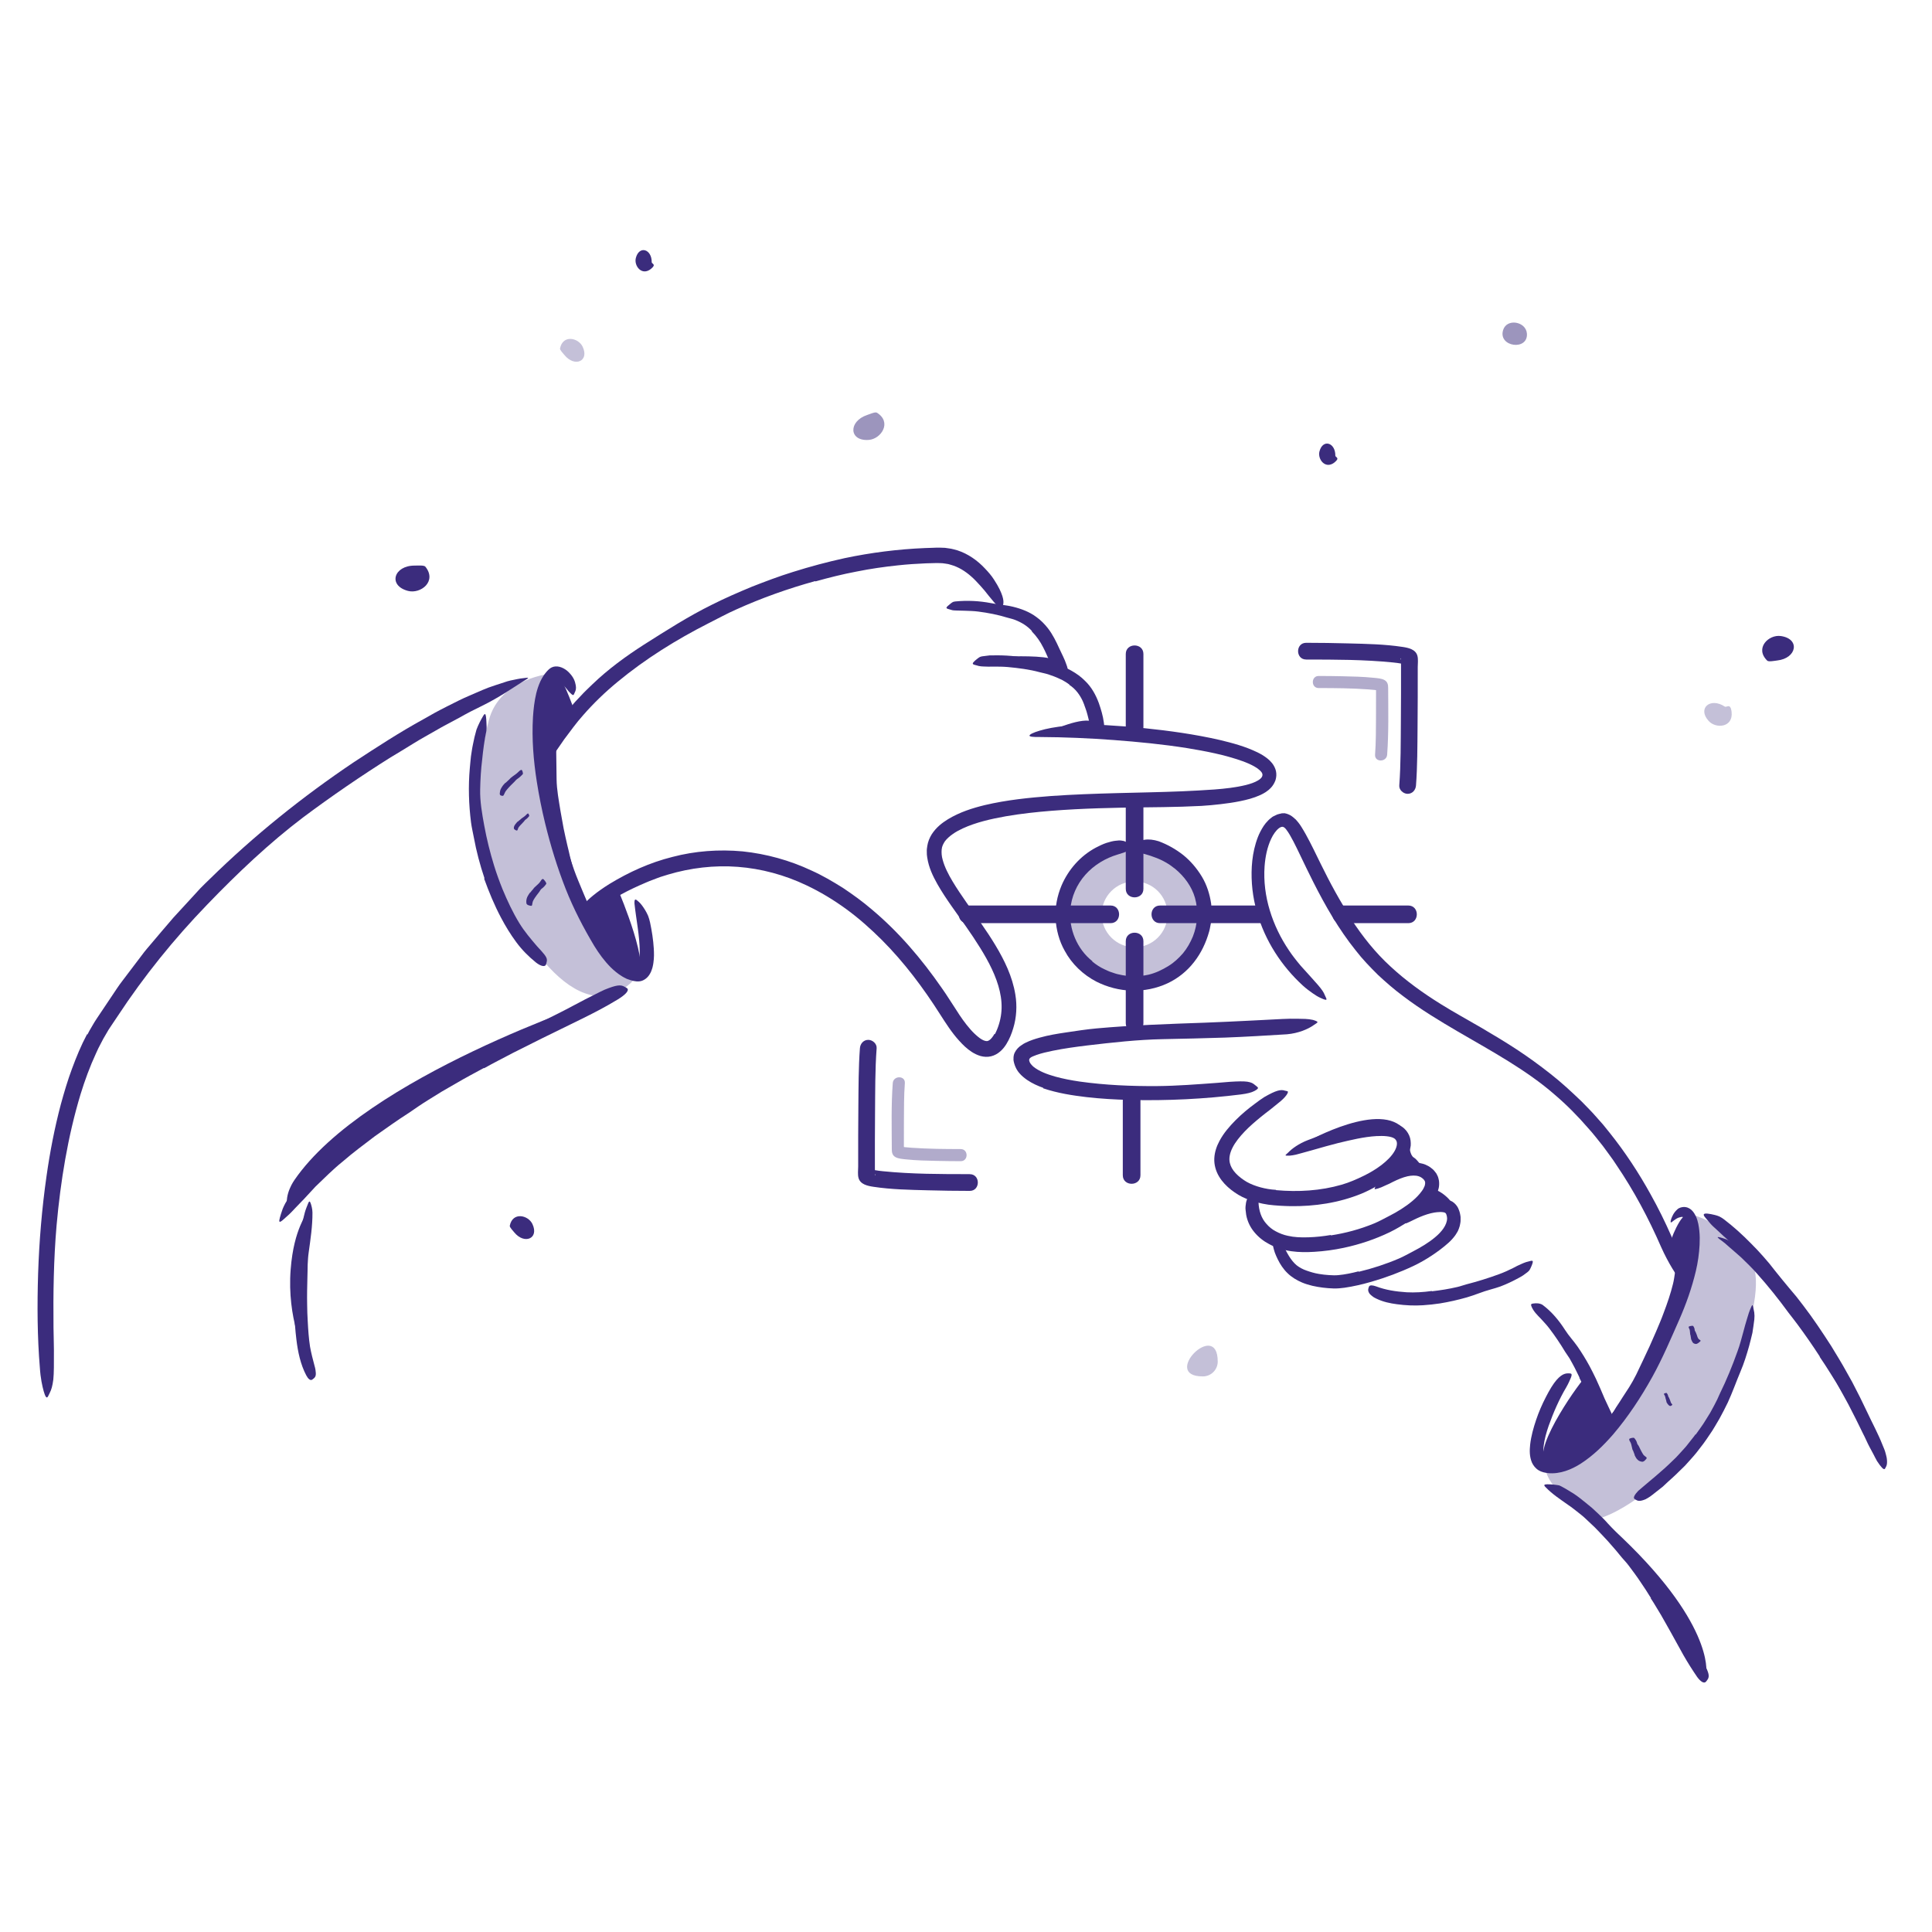<svg width="300" height="300" viewBox="0 0 300 300" fill="none" xmlns="http://www.w3.org/2000/svg">
<path opacity="0.3" d="M263.083 188.723C263.083 188.723 268.979 190.333 272.019 195.952C275.06 201.571 266.758 221.348 259.015 228.687C251.902 235.419 247.5 235.996 247.5 235.996C247.5 235.996 240.392 231.658 239.971 228.017C239.55 224.377 241.165 231.906 249.479 222.606C257.792 213.3 263.083 198.704 263.083 193.714V188.729V188.723Z" fill="#3B2C7D"/>
<path d="M282.589 210.664C281.482 208.956 280.316 207.277 279.099 205.633C278.661 205.027 278.182 204.456 277.737 203.862C276.186 201.739 274.547 199.679 272.787 197.723C272.02 196.846 271.172 196.033 270.341 195.231C269.782 194.746 269.228 194.244 268.668 193.771L267.832 193.039C267.549 192.802 267.249 192.6 266.955 192.369C266.591 192.087 266.672 192.041 267.076 192.139C267.278 192.185 267.561 192.271 267.901 192.387C268.241 192.502 268.593 192.704 268.98 192.929C270.295 193.789 271.403 194.879 272.528 195.935C273.076 196.477 273.607 197.037 274.143 197.596C274.668 198.162 275.17 198.756 275.672 199.344C276.855 200.769 278.164 202.183 279.353 203.654C280.651 205.281 281.868 206.971 283.068 208.673C283.789 209.729 284.511 210.791 285.209 211.864C286.27 213.491 287.28 215.158 288.261 216.814C288.63 217.466 289.016 218.1 289.409 218.729L290.505 220.668C290.666 220.95 290.834 221.227 290.949 221.544C291.411 222.687 291.457 223.091 291.261 223.454C291.214 223.535 291.18 223.639 291.122 223.696C290.943 223.893 290.545 223.523 290.061 222.785C289.345 221.689 288.664 220.546 287.984 219.381C287.262 218.233 286.559 217.062 285.849 215.885C285.336 215.002 284.787 214.137 284.239 213.266C283.703 212.389 283.132 211.535 282.555 210.681L282.584 210.658L282.589 210.664Z" fill="#3B2C7D"/>
<path d="M222.933 184.736C222.933 184.736 224.56 185.388 225.483 186.854C226.1 187.84 219.391 187.777 219.391 187.777L222.933 184.736Z" fill="#3B2C7D"/>
<path d="M218.833 177.883C218.833 177.952 218.943 179.417 219.537 179.74C220.131 180.063 221.274 181.84 221.274 181.84L214.922 182.994C214.922 182.994 217.962 179.573 218.101 178.812C218.239 178.05 218.833 177.877 218.833 177.877V177.883Z" fill="#3B2C7D"/>
<path opacity="0.3" d="M176.181 130.852C170.291 130.852 165.52 135.623 165.52 141.514C165.52 147.404 170.291 152.169 176.181 152.169C182.071 152.169 186.837 147.398 186.837 141.514C186.837 135.629 182.066 130.852 176.181 130.852ZM176.181 147.087C173.36 147.087 171.07 144.796 171.07 141.975C171.07 139.154 173.36 136.869 176.181 136.869C179.002 136.869 181.287 139.154 181.287 141.975C181.287 144.796 179.002 147.087 176.181 147.087Z" fill="#3B2C7D"/>
<path d="M169.609 149.302C170.192 149.781 170.821 150.202 171.525 150.519C171.877 150.675 172.223 150.865 172.598 150.969C172.967 151.096 173.331 151.234 173.711 151.304C175.223 151.667 176.815 151.69 178.338 151.35C179.452 151.09 180.484 150.588 181.442 149.994C182.296 149.475 183.034 148.782 183.692 148.027C184.333 147.254 184.834 146.365 185.227 145.425C185.983 143.509 186.109 141.386 185.55 139.402C185.048 137.642 183.888 136.079 182.481 134.919C181.569 134.175 180.536 133.575 179.434 133.171C178.344 132.744 177.213 132.432 176.048 132.259C175.333 132.127 175.384 131.538 176.111 131.007C176.475 130.742 177.017 130.477 177.681 130.407C178.35 130.286 179.123 130.379 179.919 130.627C181.298 131.14 182.584 131.867 183.744 132.779C184.886 133.707 185.856 134.85 186.623 136.119C187.39 137.394 187.852 138.848 188.065 140.319L188.163 141.432C188.163 141.802 188.134 142.171 188.117 142.54C188.117 142.909 188.048 143.273 187.973 143.631C187.898 143.988 187.852 144.352 187.742 144.698C187.275 146.359 186.513 147.986 185.417 149.382C184.333 150.784 182.908 151.932 181.315 152.677C179.567 153.496 177.634 153.877 175.731 153.825C173.821 153.773 171.946 153.282 170.261 152.434C168.179 151.361 166.419 149.677 165.323 147.629C164.458 146.1 164.008 144.352 163.904 142.609C163.817 140.861 164.163 139.102 164.833 137.504C165.894 135.029 167.752 132.906 170.163 131.619C170.694 131.342 171.225 131.082 171.808 130.886C172.344 130.719 172.8 130.598 173.192 130.557C173.579 130.5 173.896 130.488 174.161 130.529C174.686 130.575 174.992 130.777 175.223 131.077C175.327 131.215 175.465 131.354 175.517 131.492C175.609 131.729 175.448 131.948 175.102 132.132C174.929 132.225 174.715 132.306 174.456 132.404C174.202 132.49 173.908 132.577 173.579 132.681C171.64 133.252 169.858 134.336 168.531 135.836C167.204 137.325 166.35 139.263 166.2 141.259C165.946 144.219 167.233 147.375 169.627 149.256L169.592 149.302H169.609Z" fill="#3B2C7D"/>
<path d="M177.549 138.017V125.221C177.549 123.456 174.809 123.456 174.809 125.221V138.017C174.809 139.783 177.549 139.783 177.549 138.017Z" fill="#3B2C7D"/>
<path d="M177.549 158.885V146.152C177.549 144.387 174.809 144.387 174.809 146.152V158.885C174.809 160.65 177.549 160.65 177.549 158.885Z" fill="#3B2C7D"/>
<path d="M150.195 143.348H172.447C174.212 143.348 174.212 140.608 172.447 140.608H150.195C148.43 140.608 148.43 143.348 150.195 143.348Z" fill="#3B2C7D"/>
<path d="M180.133 143.348H195.686C197.452 143.348 197.452 140.608 195.686 140.608H180.133C178.367 140.608 178.367 143.348 180.133 143.348Z" fill="#3B2C7D"/>
<path d="M177.549 112.881V101.55C177.549 99.785 174.809 99.785 174.809 101.55V112.881C174.809 114.646 177.549 114.646 177.549 112.881Z" fill="#3B2C7D"/>
<path d="M208.23 143.348H218.678C220.444 143.348 220.444 140.608 218.678 140.608H208.23C206.465 140.608 206.465 143.348 208.23 143.348Z" fill="#3B2C7D"/>
<path d="M174.348 170.348V182.492C174.348 184.258 177.088 184.258 177.088 182.492V170.348C177.088 168.583 174.348 168.583 174.348 170.348Z" fill="#3B2C7D"/>
<path opacity="0.3" d="M99.402 150.987C91.735 161.21 81.217 148.356 76.285 134.198C73.088 125.025 74.692 116.527 75.892 111.894C77.635 105.162 85.833 104.567 85.833 104.567C85.833 104.567 81.783 118.419 86.958 132.571C92.133 146.729 99.402 150.987 99.402 150.987Z" fill="#3B2C7D"/>
<path d="M264.942 259.667C264.942 259.667 266.16 251.85 250.415 237.404C249.983 237.011 248.5 235.99 248.5 235.99L255.769 245.025L262.652 257.054L264.942 259.661V259.667Z" fill="#3B2C7D"/>
<path d="M203.141 177.185C203.141 177.185 214.541 170.804 218.1 175.477L216.687 175.852C216.687 175.852 207.629 176.331 207.456 176.833C207.283 177.335 203.146 177.185 203.146 177.185H203.141Z" fill="#3B2C7D"/>
<path d="M259.449 206.429C259.109 207.219 258.78 208.016 258.388 208.777C258.013 209.55 257.638 210.323 257.234 211.079C256.945 211.633 256.72 212.221 256.409 212.764C255.347 214.696 254.17 216.566 252.97 218.406C252.428 219.219 251.891 220.039 251.332 220.829C250.628 221.856 249.838 222.842 248.811 223.598C248.493 223.835 248.511 223.777 248.597 223.425C248.638 223.252 248.695 222.998 248.753 222.687C248.828 222.392 248.949 222.081 249.116 221.769C249.272 221.504 249.399 221.21 249.538 220.933C249.676 220.656 249.849 220.402 250.005 220.137C250.339 219.623 250.622 219.069 250.939 218.539C251.28 218.025 251.62 217.512 251.949 216.981C252.278 216.456 252.641 215.942 252.97 215.412C253.368 214.777 253.743 214.114 254.084 213.421C254.413 212.729 254.747 212.031 255.076 211.339L256.149 209.048L257.17 206.729C257.574 205.771 257.989 204.814 258.341 203.839C258.901 202.367 259.414 200.867 259.784 199.356C259.934 198.767 260.003 198.173 260.095 197.585C260.164 196.996 260.216 196.414 260.303 195.837C260.326 195.583 260.32 195.335 260.349 195.087C260.372 194.856 260.407 194.66 260.436 194.498C260.453 194.342 260.476 194.221 260.528 194.112C260.643 193.898 260.788 193.766 260.984 193.639C261.076 193.581 261.163 193.506 261.243 193.471C261.388 193.408 261.52 193.471 261.664 193.644C261.809 193.823 261.988 194.129 262.051 194.539C262.178 195.698 262.264 196.916 262.051 198.075C261.872 199.241 261.572 200.377 261.255 201.514C260.747 203.181 260.153 204.825 259.507 206.435L259.461 206.417L259.449 206.429Z" fill="#3B2C7D"/>
<path d="M259.298 193.465C259.096 192.981 261.266 187.823 262.05 188.856C264.445 192.006 261.785 198.069 261.785 198.069L259.298 193.465Z" fill="#3B2C7D"/>
<path d="M246.296 213.733C245.661 214.056 238.052 224.643 239.886 226.927C242.725 230.458 249.902 221.348 249.902 221.348L246.296 213.733Z" fill="#3B2C7D"/>
<path d="M156.715 101.936C156.715 101.936 162.461 101.723 163.557 102.45C164.653 103.183 163.557 104.342 163.557 104.342L158.019 103.136L156.715 101.931V101.936Z" fill="#3B2C7D"/>
<path d="M162.633 113.734C162.633 113.734 167.41 111.432 169.475 111.975C171.114 112.407 170.127 113.873 170.127 113.873L162.633 113.729V113.734Z" fill="#3B2C7D"/>
<path d="M86.589 132.94C86.404 132.029 86.208 131.123 86.064 130.206C85.896 129.294 85.746 128.383 85.608 127.465C85.493 126.802 85.348 126.138 85.273 125.469C84.973 123.104 84.835 120.721 84.829 118.338C84.8 117.283 84.852 116.221 84.852 115.171C84.887 114.496 84.904 113.821 84.985 113.146C85.031 112.812 85.112 112.477 85.216 112.154C85.331 111.831 85.446 111.513 85.567 111.185C85.723 110.787 85.752 110.85 85.868 111.225C85.925 111.41 86.017 111.675 86.139 111.992C86.191 112.148 86.271 112.321 86.312 112.494C86.346 112.667 86.369 112.852 86.369 113.037C86.352 115.69 86.381 118.321 86.427 121.027C86.45 122.642 86.773 124.304 87.033 125.937C87.189 126.831 87.344 127.731 87.517 128.625C87.719 129.513 87.881 130.413 88.106 131.296C88.239 131.844 88.377 132.387 88.493 132.94L88.902 134.579C89.323 136.229 89.814 137.879 90.344 139.488C90.783 140.735 91.285 141.923 91.781 143.123C91.891 143.388 92 143.642 92.093 143.919C92.439 144.935 92.479 145.292 92.381 145.587C92.358 145.656 92.346 145.737 92.317 145.783C92.231 145.933 91.931 145.587 91.487 144.912C91.325 144.658 91.164 144.41 90.996 144.156C90.835 143.896 90.708 143.625 90.564 143.36C90.287 142.823 89.987 142.281 89.733 141.721C89.196 140.608 88.689 139.46 88.227 138.294C87.91 137.417 87.621 136.529 87.333 135.64C87.067 134.74 86.785 133.852 86.543 132.946L86.589 132.935V132.94Z" fill="#3B2C7D"/>
<path d="M92.988 155.267C92.988 155.267 56.781 167.146 45.733 183.213C45.733 183.213 44.088 185.469 44.66 187.5C45.052 188.884 48.894 180.519 62.342 172.24C75.79 163.961 92.988 155.267 92.988 155.267Z" fill="#3B2C7D"/>
<path d="M47.695 187.777C47.713 188.735 45.641 190.586 45.134 197.117C44.539 204.773 47.332 210.231 47.332 210.231L47.695 187.777Z" fill="#3B2C7D"/>
<path d="M89.527 110.983C88.84 109.91 87.127 103.5 85.858 105.404C83.227 109.35 84.121 117 84.208 116.81L89.527 110.983Z" fill="#3B2C7D"/>
<path d="M90.531 141.427C90.531 141.427 96.624 152.729 98.793 151.829C101.337 150.773 96.116 138.508 96.116 138.508L90.531 141.427Z" fill="#3B2C7D"/>
<path d="M154.478 160.598C154.974 159.681 155.349 158.464 155.47 157.368C155.603 156.248 155.511 155.083 155.245 153.923C154.714 151.598 153.532 149.331 152.182 147.156C150.832 144.969 149.28 142.858 147.745 140.683C146.978 139.587 146.228 138.468 145.541 137.256C144.866 136.044 144.22 134.741 143.978 133.148C143.92 132.866 143.914 132.56 143.914 132.254C143.897 131.954 143.943 131.637 143.995 131.325C144.093 130.702 144.347 130.079 144.682 129.543C145.391 128.458 146.28 127.783 147.197 127.212C149.043 126.098 150.987 125.487 152.92 125.014C156.341 124.212 159.768 123.866 163.178 123.606C166.593 123.364 169.997 123.248 173.389 123.156C176.782 123.064 180.168 123.012 183.537 122.873C185.222 122.804 186.901 122.706 188.568 122.591C190.23 122.464 191.897 122.279 193.455 121.898C194.136 121.725 194.816 121.506 195.336 121.189C195.595 121.039 195.82 120.843 195.918 120.687C196.016 120.537 196.068 120.346 196.016 120.168C195.97 119.885 195.445 119.389 194.863 119.066C194.28 118.719 193.611 118.437 192.93 118.189C190.184 117.208 187.236 116.643 184.322 116.164C180.566 115.569 176.753 115.2 172.945 114.912C169.137 114.629 165.312 114.462 161.534 114.444C160.362 114.456 159.855 114.398 159.861 114.219C159.872 114.046 160.426 113.752 161.436 113.458C163.449 112.835 167.245 112.339 171.705 112.598C175.651 112.823 179.586 113.21 183.514 113.798C185.476 114.098 187.437 114.45 189.393 114.9C191.355 115.373 193.305 115.881 195.278 116.833C195.774 117.081 196.27 117.364 196.778 117.762C197.032 117.958 197.286 118.2 197.528 118.5C197.793 118.829 198.041 119.296 198.134 119.746C198.232 120.214 198.197 120.693 198.059 121.143C197.909 121.575 197.626 122.037 197.366 122.302C196.824 122.885 196.253 123.191 195.711 123.45C194.632 123.941 193.599 124.189 192.578 124.402C191.557 124.61 190.553 124.754 189.549 124.869C188.545 124.985 187.547 125.083 186.555 125.141C185.557 125.193 184.564 125.233 183.572 125.262C181.587 125.319 179.609 125.348 177.636 125.366C172.911 125.418 168.105 125.521 163.316 125.896C160.922 126.087 158.534 126.346 156.197 126.75C153.866 127.166 151.541 127.696 149.505 128.631C148.951 128.891 148.414 129.173 147.941 129.514C147.462 129.843 147.036 130.235 146.741 130.61C146.476 131.014 146.257 131.423 146.222 131.919C146.182 132.41 146.211 132.946 146.378 133.506C146.672 134.619 147.255 135.756 147.912 136.858C148.57 137.96 149.314 139.044 150.064 140.129C151.564 142.304 153.174 144.45 154.57 146.781C155.961 149.1 157.207 151.621 157.662 154.437C157.951 156.15 157.847 158.008 157.334 159.669C157.086 160.506 156.757 161.337 156.266 162.127C156.018 162.525 155.724 162.912 155.332 163.252C154.945 163.593 154.455 163.887 153.901 164.019C153.347 164.158 152.77 164.118 152.262 163.979C151.766 163.829 151.316 163.616 150.924 163.362C150.128 162.854 149.505 162.231 148.928 161.591C147.768 160.316 146.862 158.879 145.98 157.506C143.355 153.369 140.389 149.423 136.939 145.962C135.209 144.243 133.386 142.61 131.424 141.179C129.462 139.748 127.386 138.491 125.211 137.464C121.83 135.854 118.207 134.879 114.555 134.602C110.897 134.325 107.222 134.764 103.72 135.808C103.334 135.929 102.953 136.05 102.572 136.166C102.191 136.293 101.822 136.448 101.447 136.587C100.691 136.852 99.97 137.198 99.22 137.516C96.468 138.75 94.795 139.846 93.532 140.481C92.286 141.144 91.478 141.416 90.768 141.583C90.445 141.658 90.053 141.802 89.845 141.825C89.493 141.86 89.776 141.444 90.537 140.55C91.287 139.644 92.689 138.468 94.68 137.233C97.645 135.433 100.911 133.933 104.418 133.062C107.909 132.139 111.63 131.862 115.316 132.202C118.997 132.589 122.643 133.593 126.012 135.179C127.714 135.941 129.318 136.887 130.893 137.873C132.434 138.906 133.945 139.991 135.347 141.196C139.564 144.727 143.13 148.933 146.222 153.398C146.62 153.952 146.989 154.518 147.359 155.089L148.461 156.785C149.136 157.864 149.862 158.902 150.653 159.802C151.045 160.258 151.461 160.656 151.87 160.991C152.274 161.331 152.689 161.562 152.972 161.625C153.261 161.689 153.359 161.677 153.612 161.527C153.861 161.371 154.166 160.996 154.42 160.546L154.478 160.564V160.598Z" fill="#3B2C7D"/>
<path d="M166.068 106.31C165.831 106.142 165.601 105.963 165.341 105.825L164.954 105.6L164.545 105.41C164.014 105.144 163.374 104.919 162.779 104.717C162.335 104.573 161.879 104.498 161.429 104.377C159.849 103.944 158.17 103.737 156.468 103.575C155.712 103.512 154.945 103.506 154.195 103.512C153.71 103.529 153.226 103.517 152.735 103.494C152.493 103.477 152.251 103.477 152.002 103.419C151.76 103.356 151.518 103.287 151.27 103.217C150.964 103.119 151.004 102.969 151.264 102.715C151.391 102.588 151.576 102.427 151.795 102.26C151.904 102.179 152.026 102.081 152.152 102.017C152.279 101.965 152.412 101.925 152.556 101.908L153.306 101.815L153.681 101.769H154.056C154.558 101.752 155.06 101.758 155.562 101.769C156.566 101.804 157.581 101.867 158.602 102.063C159.814 102.283 161.118 102.34 162.364 102.652C163.051 102.819 163.72 103.027 164.377 103.263C164.701 103.373 165.035 103.512 165.37 103.656C165.704 103.783 166.027 103.962 166.345 104.129C167.124 104.567 167.868 105.087 168.497 105.738C169.495 106.685 170.17 107.931 170.631 109.188C170.972 110.175 171.272 111.167 171.404 112.194C171.439 112.419 171.462 112.644 171.451 112.869C171.439 113.29 171.376 113.567 171.237 113.752C171.116 113.937 170.92 114.029 170.654 114.092C170.533 114.121 170.424 114.162 170.314 114.173C169.979 114.213 169.587 113.856 169.449 113.308L169.287 112.708C169.235 112.506 169.166 112.315 169.137 112.119C169.102 111.923 169.051 111.733 169.004 111.542C168.964 111.352 168.918 111.162 168.86 110.977C168.768 110.602 168.647 110.244 168.52 109.898C168.439 109.731 168.404 109.546 168.335 109.373L168.127 108.865C167.672 107.89 167.014 106.973 166.039 106.344L166.062 106.304L166.068 106.31Z" fill="#3B2C7D"/>
<path d="M160.24 97.991C159.548 97.223 158.66 96.664 157.61 96.254C157.223 96.104 156.808 96.023 156.398 95.902C154.962 95.458 153.427 95.158 151.887 94.962C151.2 94.875 150.502 94.858 149.815 94.835L148.489 94.8C148.269 94.783 148.044 94.794 147.825 94.737C147.606 94.673 147.387 94.61 147.162 94.541C146.885 94.448 146.925 94.321 147.162 94.102C147.277 93.993 147.45 93.848 147.652 93.692C147.756 93.618 147.865 93.525 147.981 93.473C148.096 93.433 148.223 93.404 148.35 93.392C150.179 93.214 152.031 93.294 153.883 93.652C154.985 93.877 156.162 93.935 157.304 94.218C158.539 94.517 159.86 95.002 160.944 95.821C161.625 96.306 162.208 96.912 162.715 97.552C163.477 98.533 164.008 99.641 164.498 100.719C164.879 101.556 165.323 102.358 165.6 103.217C165.664 103.408 165.744 103.587 165.773 103.783C165.837 104.152 165.837 104.4 165.767 104.591C165.681 104.787 165.548 104.919 165.364 105.041C165.277 105.098 165.202 105.162 165.127 105.202C164.994 105.271 164.85 105.242 164.677 105.15C164.504 105.058 164.285 104.902 164.146 104.671L163.794 104.169C163.679 104.002 163.598 103.823 163.494 103.656L163.212 103.142C163.114 102.975 163.021 102.802 162.952 102.629C162.64 101.937 162.358 101.233 162.017 100.587C161.533 99.606 160.927 98.764 160.212 98.037L160.246 97.996L160.24 97.991Z" fill="#3B2C7D"/>
<path d="M126.585 90.231C122.396 91.391 118.277 92.85 114.296 94.65C113.569 94.973 112.854 95.319 112.144 95.689C111.435 96.046 110.725 96.41 110.021 96.779C105.019 99.323 100.213 102.306 95.886 105.889C93.965 107.469 92.154 109.217 90.538 111.069C89.483 112.246 88.565 113.539 87.619 114.791C86.708 116.077 85.848 117.381 84.936 118.691C84.59 119.071 84.4 119.227 84.337 119.181C84.267 119.135 84.296 118.881 84.29 118.408C84.279 117.929 84.342 117.271 84.504 116.504C84.665 115.731 85.017 114.906 85.502 114.064C85.704 113.683 85.952 113.342 86.177 112.979C86.413 112.621 86.627 112.246 86.898 111.923C87.423 111.254 87.931 110.567 88.49 109.933L89.321 108.969L90.192 108.046C90.763 107.417 91.386 106.846 91.987 106.258C94.427 103.916 97.156 101.919 99.989 100.102C103.387 97.95 106.906 95.689 110.592 93.877C112.606 92.862 114.677 91.968 116.76 91.102C118.86 90.283 120.965 89.481 123.117 88.817C125.76 87.981 128.442 87.266 131.148 86.671C135.256 85.806 139.456 85.275 143.627 85.102L144.844 85.062C145.254 85.05 145.64 85.016 146.085 85.044L146.737 85.067L147.383 85.16C147.821 85.206 148.237 85.35 148.658 85.454C150.331 85.996 151.802 87.046 152.956 88.287C153.469 88.829 153.954 89.377 154.352 90.006C155.102 91.154 155.46 91.962 155.65 92.562C155.835 93.162 155.852 93.548 155.765 93.912C155.731 94.079 155.713 94.275 155.656 94.391C155.465 94.783 154.692 93.964 153.521 92.504C153.106 91.95 152.662 91.431 152.212 90.935C151.756 90.444 151.317 89.948 150.827 89.527C149.863 88.668 148.802 88.027 147.671 87.71L147.244 87.589C147.1 87.554 146.95 87.543 146.806 87.519C146.517 87.456 146.217 87.45 145.912 87.439C145.64 87.41 145.231 87.439 144.885 87.444L143.8 87.473C142.352 87.531 140.898 87.629 139.45 87.785C137.292 88.01 135.135 88.321 132.994 88.754C130.848 89.158 128.719 89.694 126.613 90.283L126.59 90.225L126.585 90.231Z" fill="#3B2C7D"/>
<path d="M86.37 125.059C87.068 128.429 87.986 131.775 89.128 135.029C89.543 136.217 90.057 137.371 90.53 138.531C91.366 140.579 92.295 142.592 93.391 144.484C94.487 146.359 95.722 148.234 97.355 149.452C97.534 149.59 97.718 149.694 97.909 149.809L98.191 149.954C98.289 150.006 98.312 150.006 98.382 150.034C98.497 150.075 98.612 150.109 98.734 150.115C98.855 150.115 98.97 150.04 99.034 149.942C99.103 149.844 99.149 149.729 99.178 149.613C99.195 149.544 99.201 149.515 99.218 149.434C99.241 149.331 99.253 149.221 99.27 149.111C99.322 148.667 99.339 148.194 99.339 147.727C99.322 145.275 98.785 142.782 98.52 140.296C98.497 139.5 98.659 139.534 99.236 140.077C99.524 140.348 99.847 140.775 100.17 141.306C100.326 141.577 100.499 141.871 100.632 142.194C100.759 142.523 100.862 142.875 100.943 143.244C101.22 144.565 101.434 145.898 101.52 147.294C101.561 147.998 101.578 148.707 101.462 149.486C101.434 149.706 101.416 149.815 101.324 150.207C101.289 150.363 101.226 150.513 101.174 150.663C101.128 150.819 101.064 150.958 100.989 151.09C100.712 151.644 100.268 152.071 99.714 152.284C99.155 152.486 98.543 152.394 97.949 152.209L97.505 152.059C97.337 152.019 97.285 151.967 97.182 151.921C96.991 151.829 96.807 151.736 96.639 151.632C95.947 151.217 95.37 150.732 94.845 150.219C93.812 149.186 92.999 148.05 92.278 146.884C90.599 144.075 89.064 141.121 87.859 138.081C86.543 134.74 85.493 131.313 84.645 127.84C84.126 125.7 83.693 123.542 83.353 121.373C82.839 118.079 82.562 114.721 82.759 111.369C82.839 110.123 82.978 108.882 83.272 107.642C83.428 107.025 83.63 106.402 83.907 105.802C84.051 105.502 84.213 105.207 84.403 104.919C84.489 104.769 84.605 104.636 84.709 104.498C84.83 104.319 85.02 104.152 85.182 103.979C85.314 103.857 85.453 103.748 85.614 103.661C86.405 103.252 87.351 103.581 88.061 104.152C89.088 105.052 89.295 105.831 89.393 106.367C89.503 106.898 89.405 107.238 89.249 107.527C89.186 107.654 89.139 107.804 89.082 107.879C88.984 108.006 88.828 107.879 88.539 107.596C88.378 107.463 88.239 107.279 88.072 107.065C87.916 106.852 87.686 106.632 87.484 106.402C87.345 106.229 87.195 106.073 87.045 105.94C86.97 105.871 86.895 105.813 86.814 105.767C86.745 105.715 86.739 105.733 86.705 105.715C86.595 105.681 86.474 105.704 86.434 105.807C86.474 105.773 86.203 106.177 86.064 106.459C85.92 106.782 85.782 107.111 85.666 107.469C85.43 108.179 85.268 108.957 85.159 109.765C84.945 111.381 84.922 113.106 85.014 114.836C85.193 118.223 85.689 121.667 86.439 125.054L86.382 125.071L86.37 125.059Z" fill="#3B2C7D"/>
<path d="M13.57 160.65C13.783 160.217 14.031 159.796 14.28 159.375C14.528 158.954 14.77 158.527 15.035 158.146L16.605 155.804L18.174 153.461C18.687 152.677 19.293 151.956 19.847 151.194L21.549 148.95L22.397 147.831C22.685 147.461 22.997 147.109 23.297 146.752C24.514 145.321 25.714 143.884 26.943 142.471L29.718 139.454L31.103 137.942C31.581 137.452 32.072 136.979 32.562 136.506C39.433 129.761 46.951 123.727 54.912 118.373C58.472 116.042 62.06 113.7 65.77 111.669L67.547 110.665C68.141 110.336 68.753 110.036 69.358 109.719C70.576 109.108 71.781 108.479 73.045 107.954C74.303 107.417 75.531 106.834 76.847 106.425L78.791 105.79C79.114 105.686 79.46 105.634 79.795 105.559C80.135 105.496 80.464 105.404 80.805 105.363C81.653 105.236 82.022 105.213 82.016 105.277C82.016 105.346 81.635 105.536 81.018 105.94C79.766 106.713 77.603 108.254 74.862 109.598L73.045 110.504C72.439 110.809 71.851 111.156 71.256 111.479C70.068 112.136 68.851 112.731 67.68 113.429C66.508 114.115 65.303 114.75 64.149 115.477C62.989 116.192 61.83 116.908 60.658 117.6C56.043 120.502 51.52 123.6 47.106 126.894C41.851 130.869 36.855 135.6 32.187 140.452C27.041 145.777 22.362 151.563 18.295 157.748L17.343 159.167L16.87 159.877L16.449 160.598L16.028 161.319L15.641 162.063L15.255 162.808L14.903 163.575C13.956 165.617 13.178 167.746 12.508 169.915C10.518 176.504 9.404 183.415 8.787 190.258C8.326 195.588 8.256 200.844 8.308 206.129C8.32 207.294 8.366 208.431 8.372 209.602C8.378 211.777 8.383 213.208 8.279 214.217C8.147 215.227 7.974 215.815 7.72 216.294C7.604 216.513 7.495 216.802 7.391 216.929C7.206 217.148 7.01 216.819 6.785 216.029C6.566 215.238 6.289 213.998 6.191 212.388C5.793 207.617 5.764 202.702 5.92 197.717C6.087 192.733 6.503 187.673 7.224 182.631C7.754 178.886 8.476 175.142 9.456 171.444C9.964 169.598 10.506 167.758 11.181 165.946C11.851 164.134 12.589 162.334 13.512 160.604L13.57 160.627V160.65Z" fill="#3B2C7D"/>
<path d="M75.143 165.831C73.683 166.621 72.212 167.4 70.781 168.242L68.623 169.488L66.506 170.798C65.993 171.121 65.479 171.444 64.983 171.784C64.487 172.131 63.991 172.477 63.483 172.811C61.677 173.959 59.952 175.206 58.204 176.434C56.502 177.727 54.789 178.996 53.173 180.398C51.691 181.586 50.358 182.948 48.996 184.246C48.166 185.123 47.375 186.034 46.521 186.888C46.089 187.309 45.696 187.771 45.27 188.198C44.854 188.636 44.375 189.023 43.925 189.438C43.343 189.934 43.273 189.756 43.458 189.081C43.55 188.74 43.694 188.267 43.896 187.708C44.116 187.159 44.433 186.571 44.848 185.988C48.039 182.059 51.829 178.667 55.943 175.719C58.395 173.942 60.881 172.015 63.437 170.29C64.844 169.344 66.293 168.45 67.723 167.544C69.189 166.684 70.625 165.79 72.108 164.965L74.837 163.436L77.594 161.965C80.375 160.477 83.237 159.109 86.029 157.696C88.216 156.629 90.293 155.434 92.456 154.379C92.935 154.148 93.391 153.894 93.881 153.681C95.721 152.936 96.373 152.867 96.985 153.225C97.123 153.306 97.291 153.375 97.394 153.473C97.735 153.796 97.141 154.454 95.9 155.209C94.06 156.329 92.121 157.338 90.125 158.313C88.135 159.288 86.121 160.281 84.096 161.267C82.602 162.017 81.108 162.767 79.608 163.517C78.131 164.308 76.625 165.052 75.171 165.877L75.143 165.831Z" fill="#3B2C7D"/>
<path d="M45.755 203.608C45.755 202.166 45.795 200.723 45.865 199.281C45.888 198.756 45.853 198.231 45.905 197.706C46.026 195.86 46.315 194.025 46.615 192.202C46.753 191.394 46.834 190.575 46.995 189.779C47.093 189.266 47.192 188.752 47.342 188.244C47.486 187.737 47.694 187.246 47.89 186.762C48.022 186.462 48.132 186.537 48.242 186.843C48.345 187.148 48.513 187.696 48.519 188.291C48.53 190.391 48.218 192.41 47.93 194.493C47.838 195.116 47.809 195.756 47.774 196.396C47.757 197.043 47.763 197.689 47.734 198.329C47.699 199.743 47.665 201.156 47.694 202.569L47.722 203.879L47.786 205.183C47.855 206.498 47.942 207.825 48.144 209.123C48.322 210.127 48.582 211.091 48.836 212.06C48.894 212.273 48.957 212.481 48.986 212.7C49.113 213.514 49.032 213.802 48.686 214.068C48.605 214.131 48.53 214.2 48.449 214.246C48.184 214.396 47.849 214.125 47.549 213.554C46.661 211.858 46.251 209.914 46.02 207.969C45.847 206.521 45.732 205.062 45.703 203.608H45.755Z" fill="#3B2C7D"/>
<path d="M161.984 168.917C161.148 168.617 160.306 168.248 159.475 167.683C159.065 167.389 158.638 167.06 158.263 166.61C157.79 166.062 157.479 165.323 157.375 164.608C157.363 164.314 157.375 164.013 157.456 163.731C157.496 163.587 157.56 163.454 157.635 163.327C157.698 163.194 157.79 163.073 157.883 162.958C157.969 162.837 158.073 162.733 158.188 162.629C158.292 162.519 158.413 162.427 158.546 162.346L158.927 162.087L159.267 161.908C160.023 161.539 160.721 161.325 161.419 161.129C162.81 160.737 164.177 160.517 165.544 160.315C167.136 160.079 168.717 159.831 170.304 159.687C175.894 159.185 181.467 159 187.034 158.804C189.504 158.717 191.985 158.585 194.431 158.469C196 158.389 197.575 158.308 199.15 158.227C199.935 158.187 200.725 158.175 201.509 158.192C202.3 158.204 203.085 158.192 203.875 158.371C204.371 158.521 204.59 158.631 204.579 158.723C204.573 158.821 204.336 158.937 203.938 159.214C203.136 159.785 201.625 160.454 199.819 160.604C196.611 160.8 193.409 160.996 190.202 161.117C186.994 161.221 183.781 161.296 180.55 161.36C176.685 161.435 172.692 161.879 168.798 162.34C166.998 162.56 165.192 162.808 163.45 163.165C162.584 163.344 161.713 163.54 160.935 163.817C160.738 163.887 160.554 163.962 160.375 164.037L160.184 164.129L160.063 164.204C159.902 164.302 159.763 164.487 159.815 164.689C159.844 164.833 159.902 164.971 159.983 165.098C160.017 165.139 160.104 165.271 160.19 165.358C160.265 165.456 160.381 165.548 160.473 165.64C161.338 166.344 162.573 166.806 163.802 167.158C165.042 167.504 166.34 167.752 167.644 167.942C171.608 168.502 175.681 168.675 179.69 168.646C182.811 168.617 185.869 168.375 188.95 168.15C189.631 168.098 190.288 168.029 190.975 167.983C192.244 167.902 193.086 167.885 193.681 167.965C193.981 168.012 194.217 168.081 194.413 168.167C194.61 168.265 194.771 168.387 194.915 168.514C195.048 168.629 195.215 168.733 195.296 168.831C195.429 168.998 195.238 169.165 194.788 169.408C194.338 169.656 193.623 169.823 192.694 169.944C187.173 170.637 181.3 170.948 175.363 170.798C173.159 170.74 170.944 170.614 168.717 170.36C166.49 170.094 164.252 169.754 161.984 168.992L161.996 168.935L161.984 168.917Z" fill="#3B2C7D"/>
<path d="M198.15 184.806C201.565 185.112 205.056 184.91 208.333 183.958C209.533 183.612 210.669 183.11 211.771 182.573C212.746 182.1 213.669 181.541 214.511 180.906C215.336 180.266 216.109 179.527 216.565 178.714C216.79 178.316 216.923 177.9 216.917 177.571C216.917 177.491 216.9 177.416 216.894 177.341C216.859 177.277 216.865 177.196 216.819 177.139C216.784 177.075 216.756 177.006 216.692 176.948L216.617 176.856C216.617 176.856 216.565 176.816 216.536 176.798C216.317 176.614 215.815 176.487 215.319 176.435C214.811 176.377 214.263 176.389 213.715 176.412C211.754 176.527 209.758 177.023 207.808 177.485C206.55 177.796 205.304 178.166 204.052 178.517L202.165 179.042L201.219 179.296C200.896 179.366 200.573 179.423 200.238 179.452C199.379 179.452 199.5 179.464 200.054 178.944C200.59 178.379 201.663 177.583 203.088 177.035C204.346 176.55 205.621 176.089 206.913 175.667C208.206 175.252 209.515 174.848 210.888 174.617C212.261 174.375 213.646 174.173 215.192 174.254C215.388 174.266 215.579 174.277 215.786 174.312C215.983 174.335 216.196 174.375 216.409 174.427C216.831 174.525 217.304 174.681 217.783 175.021C218.036 175.194 218.215 175.396 218.388 175.598C218.556 175.812 218.706 176.06 218.815 176.308C219.046 176.827 219.086 177.381 219.058 177.877C218.913 179.048 218.4 179.931 217.846 180.681C217.281 181.431 216.634 182.077 215.954 182.654C214.569 183.796 213.029 184.667 211.431 185.342C207.906 186.785 204.121 187.339 200.4 187.292C199.246 187.264 198.133 187.212 196.956 187.062C195.784 186.894 194.636 186.6 193.529 186.144C193.108 185.971 192.698 185.769 192.3 185.533C192.104 185.417 191.902 185.285 191.711 185.152C191.533 185.031 191.348 184.892 191.169 184.754C190.454 184.189 189.784 183.514 189.294 182.683C188.798 181.864 188.509 180.86 188.556 179.879C188.602 178.898 188.919 177.981 189.352 177.179C190.021 175.916 190.927 174.894 191.861 173.942C192.808 172.996 193.823 172.142 194.89 171.364C195.352 171.006 195.813 170.683 196.304 170.36C198.184 169.281 198.888 169.142 199.523 169.356C199.661 169.396 199.823 169.408 199.915 169.448C200.192 169.535 199.673 170.389 198.456 171.317C198.006 171.664 197.579 172.05 197.123 172.391C196.667 172.731 196.223 173.083 195.779 173.441C194.902 174.162 194.036 174.9 193.275 175.696C192.519 176.492 191.821 177.341 191.388 178.206C190.944 179.077 190.8 179.891 190.973 180.594C191.094 181.125 191.394 181.662 191.867 182.169C192.104 182.423 192.369 182.666 192.669 182.896C192.813 183.012 192.986 183.133 193.148 183.242C193.292 183.341 193.442 183.433 193.598 183.525C194.233 183.883 194.977 184.166 195.744 184.373C196.529 184.581 197.29 184.714 198.144 184.76V184.817L198.15 184.806Z" fill="#3B2C7D"/>
<path d="M206.643 191.832C208.922 191.486 211.189 190.875 213.347 189.986C214.131 189.663 214.876 189.248 215.626 188.861C216.953 188.186 218.233 187.402 219.335 186.473C219.883 186.011 220.385 185.498 220.766 184.967C220.968 184.707 221.106 184.436 221.21 184.177C221.291 183.923 221.32 183.698 221.28 183.507C221.199 183.19 220.76 182.792 220.281 182.648C219.785 182.492 219.18 182.521 218.58 182.648C217.801 182.821 217.028 183.161 216.272 183.531C216.081 183.623 215.891 183.715 215.706 183.819C215.51 183.9 215.314 183.992 215.118 184.079L214.524 184.35C214.322 184.436 214.103 184.5 213.889 184.575C213.324 184.719 213.387 184.69 213.606 184.194C213.814 183.686 214.258 182.746 215.158 182.129C215.978 181.627 216.849 181.165 217.853 180.854C218.101 180.773 218.36 180.704 218.637 180.657C218.903 180.594 219.191 180.571 219.485 180.554C219.768 180.519 220.097 180.571 220.403 180.588C220.72 180.657 221.049 180.715 221.36 180.854C221.678 180.998 221.983 181.148 222.249 181.379C222.387 181.494 222.52 181.575 222.647 181.725C222.774 181.875 222.901 182.025 223.016 182.186C223.12 182.365 223.212 182.556 223.293 182.746C223.356 182.942 223.403 183.144 223.443 183.346C223.489 183.744 223.478 184.136 223.403 184.477C223.085 185.838 222.347 186.652 221.608 187.356C219.82 188.971 217.893 190.309 215.81 191.331C213.526 192.432 211.126 193.234 208.668 193.759C207.156 194.082 205.616 194.29 204.076 194.382C202.91 194.452 201.728 194.463 200.516 194.29C199.316 194.117 198.128 193.765 197.043 193.165C196.195 192.721 195.416 192.109 194.781 191.342C194.141 190.586 193.685 189.64 193.506 188.636C193.472 188.417 193.449 188.198 193.426 187.979C193.391 187.759 193.385 187.534 193.408 187.315C193.443 186.9 193.506 186.565 193.61 186.306C193.703 186.04 193.778 185.827 193.893 185.671C194.13 185.359 194.349 185.221 194.608 185.146C194.73 185.111 194.851 185.059 194.955 185.059C195.301 185.048 195.364 185.711 195.416 186.64C195.468 188.025 195.866 189.184 196.668 190.061C197.06 190.506 197.533 190.909 198.11 191.204C198.676 191.509 199.305 191.757 199.98 191.896C200.983 192.127 202.01 192.167 203.199 192.127C204.347 192.092 205.506 191.965 206.649 191.769L206.66 191.827L206.643 191.832Z" fill="#3B2C7D"/>
<path d="M210.985 197.481C213.103 196.973 215.214 196.286 217.233 195.421C217.972 195.104 218.664 194.7 219.368 194.342C220.603 193.696 221.814 192.986 222.835 192.127C223.856 191.284 224.693 190.223 224.705 189.19C224.705 189.075 224.676 188.959 224.664 188.844C224.653 188.734 224.578 188.59 224.572 188.544C224.531 188.394 224.381 188.29 224.231 188.256C224.145 188.232 224.128 188.238 223.972 188.215C223.839 188.215 223.712 188.186 223.574 188.204C223.297 188.204 223.008 188.244 222.72 188.284C221.976 188.411 221.237 188.659 220.528 188.954C219.812 189.248 219.155 189.617 218.422 189.934C218.156 189.992 218.006 189.992 217.96 189.934C217.914 189.871 217.949 189.732 217.995 189.438C218.035 189.132 218.197 188.809 218.422 188.411C218.67 188.048 219.033 187.702 219.489 187.448C220.303 186.998 221.162 186.646 222.097 186.409C222.558 186.288 223.049 186.207 223.58 186.19C223.706 186.179 223.856 186.19 223.995 186.19C224.139 186.19 224.255 186.196 224.456 186.236C224.681 186.282 224.906 186.294 225.08 186.392C225.258 186.484 225.472 186.525 225.622 186.663C225.951 186.894 226.216 187.2 226.406 187.563C226.447 187.661 226.487 187.759 226.528 187.857L226.608 188.071C226.672 188.209 226.683 188.371 226.724 188.521C226.753 188.677 226.787 188.827 226.799 188.982V189.45C226.81 189.767 226.724 190.056 226.672 190.356C226.597 190.644 226.487 190.904 226.372 191.169C226.233 191.4 226.101 191.642 225.945 191.856C225.633 192.277 225.299 192.64 224.941 192.963C224.087 193.731 223.205 194.377 222.293 194.982C221.381 195.582 220.447 196.119 219.483 196.575C217.366 197.573 215.191 198.381 212.964 199.027C211.591 199.419 210.201 199.754 208.764 199.961C208.222 200.036 207.645 200.088 207.068 200.071C206.52 200.054 205.972 200.013 205.424 199.944C204.333 199.806 203.231 199.586 202.181 199.148C201.374 198.802 200.583 198.34 199.931 197.7C199.28 197.077 198.783 196.315 198.403 195.536C198.241 195.19 198.08 194.856 197.953 194.498C197.52 193.171 197.555 192.732 197.918 192.334C197.993 192.248 198.062 192.138 198.137 192.081C198.368 191.884 198.853 192.334 199.216 193.211C199.781 194.498 200.433 195.709 201.339 196.471C201.789 196.823 202.314 197.106 202.908 197.307C203.497 197.515 204.131 197.706 204.806 197.815C205.303 197.902 205.822 197.959 206.341 197.994C206.601 198.011 206.866 198.023 207.131 198.029C207.368 198.029 207.576 198.029 207.83 198C208.822 197.913 209.912 197.682 210.968 197.411L210.985 197.457V197.481Z" fill="#3B2C7D"/>
<path d="M222.345 200.509C223.66 200.359 224.993 200.152 226.308 199.84C226.793 199.731 227.255 199.546 227.733 199.425C229.43 198.986 231.114 198.467 232.77 197.856C233.508 197.59 234.224 197.261 234.922 196.915C235.147 196.806 235.366 196.685 235.585 196.569L236.266 196.258C236.497 196.165 236.722 196.05 236.964 195.981C237.212 195.917 237.46 195.848 237.708 195.784C238.026 195.709 238.066 195.854 237.957 196.194C237.905 196.367 237.812 196.598 237.691 196.858C237.628 196.985 237.564 197.129 237.478 197.25C237.385 197.36 237.282 197.469 237.16 197.561L236.514 198.035C236.295 198.185 236.058 198.306 235.833 198.433C235.372 198.686 234.905 198.923 234.426 199.148C233.947 199.367 233.468 199.586 232.972 199.765C232.47 199.938 231.968 200.094 231.449 200.233C230.22 200.561 229.02 201.098 227.768 201.456C226.395 201.848 224.999 202.165 223.585 202.396C222.714 202.529 221.832 202.621 220.943 202.679C219.599 202.765 218.237 202.702 216.893 202.517C215.849 202.379 214.793 202.16 213.795 201.686C213.582 201.577 213.357 201.485 213.166 201.329C212.982 201.19 212.837 201.069 212.728 200.954C212.618 200.844 212.56 200.711 212.514 200.608C212.428 200.394 212.433 200.221 212.497 200.019C212.526 199.927 212.549 199.835 212.589 199.76C212.728 199.517 213.149 199.563 213.674 199.748C215.191 200.319 216.726 200.55 218.433 200.665C219.691 200.729 221.012 200.654 222.333 200.463L222.345 200.515V200.509Z" fill="#3B2C7D"/>
<path d="M209.817 142.725C211.588 145.436 213.572 147.935 215.949 150.104C218.303 152.285 220.94 154.183 223.72 155.913C225.745 157.183 227.869 158.325 229.963 159.554C231.803 160.638 233.655 161.74 235.461 162.923C237.267 164.106 239.026 165.386 240.728 166.725C242.442 168.058 244.028 169.54 245.597 171.04C246.347 171.825 247.132 172.575 247.836 173.4L248.915 174.617L249.936 175.881C252.336 178.881 254.459 182.111 256.294 185.435C257.488 187.563 258.567 189.756 259.547 191.988C260.055 193.102 260.447 194.256 260.88 195.392C261.099 195.958 261.29 196.54 261.469 197.123C261.642 197.706 261.757 198.311 261.878 198.911C262.005 199.667 262.022 200.008 261.936 200.013C261.844 200.019 261.63 199.702 261.22 199.177C260.338 198.133 259.057 196.136 257.938 193.638C255.999 189.185 253.715 184.898 251.003 180.906C250.357 179.885 249.601 178.944 248.903 177.958C248.142 177.023 247.42 176.054 246.601 175.165C245.02 173.336 243.319 171.606 241.467 170.025C237.07 166.171 231.665 163.258 226.403 160.194C223.513 158.504 220.605 156.75 217.888 154.685C216.515 153.669 215.222 152.544 213.97 151.379C212.753 150.173 211.559 148.938 210.515 147.583C207.878 144.3 205.795 140.654 203.926 136.961C203.217 135.565 202.542 134.146 201.867 132.744C201.532 132.046 201.197 131.342 200.845 130.667C200.494 129.998 200.124 129.317 199.709 128.786C199.605 128.654 199.553 128.608 199.461 128.527C199.38 128.452 199.276 128.406 199.172 128.383C198.953 128.377 198.745 128.486 198.572 128.619C198.111 128.977 197.69 129.6 197.39 130.24C196.772 131.55 196.472 133.044 196.363 134.527C196.201 136.846 196.507 139.177 197.176 141.375C197.845 143.579 198.855 145.661 200.142 147.565C200.419 147.992 200.719 148.39 201.024 148.788C201.319 149.192 201.659 149.567 201.976 149.965C204.503 152.781 205.386 153.629 205.72 154.535C205.801 154.736 205.94 154.967 205.974 155.111C206.026 155.348 205.709 155.267 205.04 154.95C204.699 154.8 204.29 154.563 203.834 154.235C203.372 153.911 202.836 153.525 202.288 153.023C199.057 150.063 196.42 146.111 195.163 141.583C194.522 139.327 194.24 136.944 194.378 134.538C194.453 133.333 194.638 132.127 195.001 130.921C195.186 130.321 195.399 129.721 195.711 129.127C196.022 128.538 196.369 127.944 196.934 127.39C197.026 127.286 197.153 127.188 197.269 127.09C197.43 126.975 197.586 126.813 197.776 126.738L198.33 126.473C198.52 126.404 198.717 126.375 198.913 126.323L199.057 126.288L199.092 126.277C199.103 126.306 199.115 126.283 199.126 126.288H199.201C199.299 126.288 199.403 126.271 199.501 126.283C199.697 126.329 199.894 126.369 200.072 126.456C200.447 126.6 200.77 126.86 201.07 127.142C201.105 127.177 201.145 127.211 201.192 127.24L201.278 127.338L201.417 127.494C201.515 127.604 201.578 127.696 201.665 127.8C201.832 128.002 201.947 128.198 202.08 128.4C202.328 128.792 202.553 129.179 202.767 129.565C203.615 131.094 204.319 132.6 205.057 134.094C206.522 137.077 208.074 139.973 209.874 142.69L209.828 142.731L209.817 142.725Z" fill="#3B2C7D"/>
<path d="M245.272 213.923C245.041 213.415 244.77 212.925 244.533 212.417C244.268 211.921 244.008 211.425 243.726 210.94C243.512 210.588 243.258 210.265 243.039 209.913C242.289 208.667 241.47 207.444 240.576 206.273C240.183 205.748 239.722 205.281 239.289 204.796C238.712 204.19 238.089 203.631 237.772 202.771C237.691 202.488 237.795 202.437 238.147 202.402C238.528 202.344 239.11 202.35 239.532 202.621C240.939 203.671 242.064 205.021 243.022 206.515C243.587 207.415 244.349 208.212 244.966 209.1C245.641 210.081 246.264 211.096 246.835 212.146C247.182 212.792 247.505 213.45 247.822 214.108C248.295 215.112 248.722 216.133 249.149 217.142C249.489 217.921 249.882 218.665 250.228 219.444C250.303 219.617 250.366 219.785 250.412 219.969C250.597 220.638 250.447 220.915 250.095 221.175C250.008 221.233 249.934 221.302 249.847 221.348C249.57 221.498 249.207 221.313 248.855 220.915C248.387 220.304 248.007 219.658 247.66 218.994C247.303 218.337 246.957 217.667 246.662 216.981C246.437 216.473 246.218 215.96 245.976 215.452C245.751 214.938 245.497 214.442 245.237 213.94L245.283 213.912L245.272 213.923Z" fill="#3B2C7D"/>
<path d="M247.304 222.929C249.664 220.552 251.729 217.754 253.541 214.823C254.204 213.75 254.781 212.625 255.387 211.518C257.521 207.612 259.391 203.516 260.694 199.252C261.26 197.36 261.681 195.41 261.854 193.494C261.952 192.271 261.941 191.025 261.658 189.935C261.583 189.669 261.514 189.398 261.421 189.168C261.341 189.006 261.375 189.018 261.277 188.966C261.168 188.943 260.908 188.983 260.654 189.075C260.4 189.173 260.146 189.329 259.916 189.514C259.627 189.744 259.5 189.854 259.443 189.814C259.391 189.773 259.402 189.566 259.529 189.208C259.673 188.856 259.852 188.337 260.458 187.789L260.521 187.737C260.533 187.696 260.562 187.702 260.585 187.679L260.741 187.598C260.839 187.541 260.971 187.5 261.11 187.466C261.237 187.425 261.421 187.425 261.583 187.419C261.762 187.443 261.958 187.466 262.131 187.552C262.506 187.702 262.783 187.985 262.973 188.25L263.048 188.354L263.094 188.429L263.181 188.579C263.239 188.677 263.302 188.781 263.348 188.891C263.683 189.646 263.793 190.402 263.873 191.129C263.948 191.862 263.948 192.571 263.914 193.269C263.839 194.666 263.648 196.021 263.337 197.343C262.714 199.979 261.814 202.512 260.735 204.964C259.443 207.894 258.15 210.952 256.564 213.814C254.816 216.952 252.837 219.975 250.483 222.739C249.018 224.418 247.408 226.016 245.475 227.262C244.743 227.729 243.952 228.139 243.093 228.416C242.239 228.693 241.304 228.843 240.369 228.744C239.925 228.687 239.394 228.6 238.916 228.306C238.443 228.018 238.079 227.562 237.871 227.089C237.473 226.125 237.514 225.191 237.6 224.325C237.756 222.969 238.114 221.712 238.529 220.477C238.944 219.243 239.458 218.06 240.058 216.906C240.323 216.398 240.583 215.902 240.894 215.406C242.037 213.566 242.868 213.243 243.491 213.254C243.641 213.26 243.814 213.254 243.918 213.289C244.096 213.358 244.062 213.577 243.929 213.923C243.785 214.269 243.566 214.794 243.208 215.418C242.118 217.252 241.212 219.329 240.473 221.406C240.116 222.444 239.816 223.512 239.7 224.51C239.643 225.006 239.631 225.491 239.7 225.854C239.769 226.235 239.896 226.391 239.977 226.443C240.018 226.541 240.819 226.691 241.437 226.575C242.089 226.483 242.781 226.246 243.456 225.894C244.812 225.179 246.098 224.1 247.269 222.9L247.31 222.935L247.304 222.929Z" fill="#3B2C7D"/>
<path d="M283.4 211.581C282.16 209.446 280.787 207.386 279.362 205.356C278.837 204.623 278.237 203.942 277.706 203.21C275.791 200.665 273.783 198.173 271.625 195.808C271.164 195.271 270.644 194.775 270.143 194.273C269.629 193.777 269.139 193.269 268.608 192.808C267.927 192.213 267.258 191.602 266.6 190.973C266.266 190.667 265.919 190.373 265.619 190.033C265.319 189.686 265.019 189.335 264.731 188.983C264.373 188.533 264.581 188.394 265.164 188.452C265.458 188.481 265.844 188.55 266.294 188.665C266.514 188.729 266.762 188.786 266.987 188.896C267.206 189.006 267.431 189.144 267.644 189.3C269.15 190.442 270.552 191.711 271.873 193.061C272.548 193.719 273.189 194.417 273.818 195.127C274.452 195.831 275.052 196.563 275.629 197.325C276.327 198.225 277.083 199.102 277.816 200.002L278.941 201.34C279.298 201.802 279.656 202.263 280.008 202.719C281.56 204.744 282.973 206.873 284.352 209.013C285.166 210.358 285.996 211.685 286.746 213.063C287.035 213.583 287.335 214.096 287.618 214.621L288.431 216.208C288.991 217.258 289.464 218.342 289.994 219.398C290.768 221.06 291.639 222.64 292.302 224.336C292.446 224.711 292.625 225.063 292.735 225.45C292.839 225.808 292.914 226.113 292.966 226.367C293.012 226.627 293.018 226.846 293.018 227.025C293.018 227.388 292.948 227.619 292.827 227.821C292.775 227.913 292.729 228.029 292.677 228.086C292.504 228.288 292.066 227.792 291.46 226.869C291.275 226.511 291.068 226.165 290.9 225.802C290.71 225.444 290.519 225.086 290.323 224.729C289.937 224.013 289.637 223.258 289.25 222.531C288.875 221.798 288.541 221.042 288.16 220.31C287.779 219.571 287.404 218.833 287.023 218.088C285.818 215.925 284.698 213.698 283.36 211.598L283.406 211.569L283.4 211.581Z" fill="#3B2C7D"/>
<path d="M256.362 248.152C255.832 247.298 255.295 246.444 254.718 245.619C254.164 244.777 253.553 243.975 252.953 243.167C252.52 242.567 251.983 242.066 251.533 241.483C251.135 240.969 250.703 240.491 250.276 240C249.849 239.51 249.428 239.019 248.972 238.558C248.522 238.091 248.083 237.606 247.622 237.15L246.203 235.812C245.787 235.408 245.32 235.067 244.87 234.704C244.414 234.352 243.964 233.983 243.485 233.671C242.285 232.817 241.045 232.021 239.989 230.919C239.655 230.585 239.782 230.492 240.243 230.481C240.474 230.481 240.803 230.487 241.183 230.521C241.374 230.539 241.582 230.562 241.795 230.596C241.905 230.614 242.003 230.642 242.124 230.654C242.222 230.7 242.32 230.741 242.418 230.793C243.11 231.156 243.768 231.566 244.432 231.981C245.083 232.414 245.684 232.91 246.295 233.4C246.595 233.648 246.901 233.891 247.201 234.144L248.06 234.941C248.632 235.471 249.197 236.019 249.71 236.614C250.357 237.294 251.009 237.987 251.666 238.685C251.995 239.037 252.335 239.371 252.659 239.729C252.97 240.092 253.287 240.456 253.599 240.819C254.291 241.61 254.897 242.469 255.537 243.294C256.143 244.148 256.755 245.002 257.332 245.873L258.376 247.494L259.374 249.139C259.887 249.964 260.337 250.829 260.828 251.666C261.295 252.514 261.762 253.362 262.224 254.204C262.582 254.862 262.962 255.496 263.349 256.131C263.73 256.766 264.087 257.412 264.445 258.058C264.607 258.341 264.774 258.617 264.912 258.912C265.432 260.014 265.432 260.441 265.097 260.879C265.016 260.983 264.947 261.098 264.86 261.173C264.566 261.433 264.064 261.121 263.534 260.4C262.789 259.31 262.068 258.173 261.399 257.002C261.064 256.414 260.735 255.819 260.412 255.219C260.084 254.625 259.749 254.025 259.42 253.425C258.935 252.531 258.41 251.66 257.92 250.771C257.383 249.912 256.887 249.018 256.322 248.175L256.362 248.146V248.152Z" fill="#3B2C7D"/>
<path d="M75.235 136.391C74.537 134.314 73.971 132.196 73.579 130.05C73.429 129.266 73.245 128.492 73.141 127.702C72.789 124.916 72.702 122.094 72.95 119.302C72.985 118.685 73.083 118.062 73.129 117.444C73.233 116.827 73.302 116.21 73.435 115.61C73.579 114.831 73.769 114.052 73.989 113.291C74.271 112.541 74.635 111.825 75.044 111.144C75.298 110.717 75.402 110.844 75.466 111.306C75.495 111.537 75.523 111.854 75.535 112.223C75.546 112.592 75.587 113.025 75.535 113.452C75.218 114.946 75.021 116.446 74.871 117.958C74.681 119.469 74.594 121.004 74.56 122.562C74.514 124.431 74.854 126.358 75.2 128.233C75.581 130.304 76.089 132.358 76.712 134.377C77.093 135.623 77.543 136.852 78.027 138.058C78.783 139.881 79.625 141.687 80.652 143.36C81.448 144.658 82.423 145.794 83.381 146.919C83.589 147.173 83.825 147.381 84.039 147.635C84.841 148.535 85.031 148.869 84.875 149.423C84.841 149.55 84.823 149.689 84.771 149.798C84.616 150.162 83.993 150.058 83.219 149.452C82.1 148.546 81.044 147.496 80.168 146.302C79.285 145.114 78.506 143.833 77.808 142.517C76.769 140.562 75.921 138.502 75.171 136.425L75.218 136.402L75.235 136.391Z" fill="#3B2C7D"/>
<path d="M78.496 121.569C78.692 121.385 78.894 121.2 79.09 121.021C79.159 120.958 79.217 120.871 79.292 120.808C79.552 120.583 79.846 120.387 80.123 120.185C80.25 120.093 80.359 119.989 80.469 119.885C80.607 119.752 80.746 119.596 80.959 119.544C81.023 119.527 81.103 119.666 81.15 119.821C81.196 119.983 81.23 120.156 81.161 120.231C80.913 120.485 80.653 120.744 80.33 120.952C80.14 121.079 79.996 121.275 79.834 121.437C79.655 121.616 79.471 121.8 79.286 121.979C79.177 122.094 79.067 122.204 78.963 122.325C78.813 122.51 78.634 122.677 78.507 122.879C78.409 123.035 78.346 123.208 78.265 123.364C78.248 123.398 78.236 123.433 78.213 123.468C78.138 123.589 78.075 123.6 77.907 123.56L77.792 123.531C77.671 123.491 77.602 123.387 77.602 123.254C77.613 123.058 77.642 122.862 77.694 122.677C77.752 122.493 77.855 122.343 77.954 122.181C78.092 121.944 78.288 121.748 78.473 121.552L78.49 121.564L78.496 121.569Z" fill="#3B2C7D"/>
<path d="M80.404 127.581C80.525 127.46 80.675 127.362 80.808 127.252C80.854 127.212 80.895 127.16 80.941 127.125C81.12 126.998 81.304 126.866 81.477 126.739C81.552 126.681 81.621 126.612 81.691 126.542C81.777 126.456 81.852 126.358 81.973 126.312C82.048 126.283 82.239 126.635 82.158 126.744C82.008 126.935 81.847 127.108 81.639 127.246C81.512 127.327 81.437 127.466 81.339 127.575C81.229 127.691 81.12 127.812 81.004 127.933C80.935 128.002 80.86 128.077 80.796 128.152C80.693 128.268 80.589 128.377 80.508 128.504C80.445 128.602 80.421 128.729 80.381 128.839C80.37 128.862 80.364 128.885 80.347 128.908C80.289 128.983 80.231 128.983 80.081 128.908L79.977 128.856C79.868 128.793 79.798 128.706 79.793 128.614C79.764 128.337 79.914 128.152 80.041 127.962C80.145 127.823 80.266 127.696 80.381 127.569L80.393 127.581H80.404Z" fill="#3B2C7D"/>
<path d="M82.305 138.635C82.46 138.439 82.616 138.242 82.789 138.058C82.847 137.989 82.887 137.908 82.951 137.844C83.181 137.619 83.424 137.406 83.654 137.187C83.753 137.089 83.839 136.979 83.914 136.864C84.012 136.719 84.087 136.546 84.278 136.483C84.393 136.442 84.918 137.094 84.82 137.25C84.629 137.527 84.416 137.781 84.122 137.989C83.943 138.11 83.868 138.317 83.741 138.485C83.603 138.669 83.458 138.854 83.32 139.033C83.233 139.148 83.147 139.264 83.072 139.385C82.951 139.564 82.835 139.748 82.749 139.944C82.685 140.1 82.674 140.273 82.639 140.435C82.633 140.469 82.633 140.51 82.622 140.544C82.576 140.671 82.501 140.683 82.253 140.619L82.085 140.573C81.901 140.515 81.768 140.4 81.745 140.279C81.687 139.915 81.745 139.569 81.883 139.264C81.993 139.039 82.137 138.831 82.276 138.617L82.299 138.629L82.305 138.635Z" fill="#3B2C7D"/>
<path d="M263.312 222.756C263.825 222.017 264.385 221.308 264.846 220.523L265.562 219.369L266.214 218.169C266.369 217.875 266.519 217.581 266.664 217.281C266.796 216.975 266.929 216.669 267.073 216.369C268.112 214.264 269.006 212.066 269.802 209.827C270.171 208.841 270.425 207.808 270.708 206.798C270.869 206.146 271.065 205.5 271.256 204.854C271.44 204.202 271.642 203.562 271.931 202.933C272.104 202.541 272.162 202.61 272.242 202.996C272.289 203.239 272.346 203.51 272.398 203.792C272.444 204.116 272.45 204.491 272.41 204.883C272.317 205.575 272.231 206.273 272.115 206.96C271.965 207.641 271.781 208.316 271.608 208.991C271.227 210.335 270.817 211.679 270.258 212.983C269.6 214.541 269.023 216.196 268.296 217.771C267.887 218.631 267.442 219.473 266.987 220.31C266.49 221.123 266.046 221.971 265.487 222.75C265.152 223.235 264.84 223.731 264.483 224.198L263.404 225.594C262.844 226.287 262.227 226.933 261.639 227.596C260.987 228.202 260.381 228.86 259.723 229.442C259.204 229.892 258.714 230.366 258.212 230.833L256.602 232.102C256.365 232.298 256.123 232.46 255.858 232.616C255.737 232.685 255.621 232.748 255.517 232.806C255.408 232.852 255.304 232.887 255.212 232.921C255.021 232.985 254.865 233.025 254.721 233.042C254.444 233.077 254.248 233.025 254.052 232.904C253.96 232.846 253.862 232.806 253.792 232.742C253.573 232.541 253.833 232.079 254.392 231.491C256.164 229.956 258.027 228.508 259.74 226.806C260.41 226.212 260.969 225.508 261.587 224.856C261.898 224.527 262.152 224.158 262.44 223.806C262.712 223.448 263.017 223.108 263.265 222.733L263.306 222.756H263.312Z" fill="#3B2C7D"/>
<path d="M253.834 225.917C253.754 225.71 253.673 225.496 253.598 225.289C253.569 225.214 253.511 225.156 253.488 225.081C253.408 224.804 253.367 224.504 253.286 224.239C253.252 224.117 253.2 224.008 253.142 223.904C253.067 223.765 252.969 223.644 252.986 223.46C252.986 223.35 253.65 223.171 253.771 223.298C253.967 223.535 254.14 223.783 254.204 224.094C254.238 224.285 254.406 224.406 254.481 224.573C254.567 224.758 254.659 224.942 254.752 225.127C254.809 225.242 254.867 225.358 254.931 225.467C255.029 225.629 255.115 225.808 255.236 225.958C255.334 226.067 255.484 226.137 255.588 226.24C255.611 226.264 255.64 226.281 255.663 226.304C255.733 226.402 255.698 226.483 255.519 226.667L255.398 226.794C255.259 226.927 255.098 226.996 254.971 226.979C254.792 226.95 254.613 226.904 254.481 226.823C254.354 226.737 254.244 226.633 254.146 226.517C254.008 226.344 253.921 226.131 253.811 225.935L253.834 225.917Z" fill="#3B2C7D"/>
<path d="M258.778 217.714C258.755 217.598 258.732 217.489 258.703 217.373C258.692 217.333 258.669 217.298 258.657 217.258C258.623 217.114 258.6 216.964 258.553 216.825C258.536 216.762 258.501 216.71 258.473 216.652C258.432 216.583 258.369 216.519 258.38 216.427C258.38 216.369 258.755 216.243 258.819 216.318C258.917 216.45 258.998 216.594 259.026 216.768C259.044 216.871 259.119 216.946 259.165 217.039C259.211 217.143 259.257 217.246 259.298 217.35C259.326 217.414 259.344 217.483 259.367 217.546C259.401 217.644 259.43 217.748 259.476 217.841C259.517 217.91 259.58 217.968 259.626 218.031C259.638 218.043 259.65 218.054 259.661 218.071C259.696 218.129 259.673 218.164 259.575 218.233L259.505 218.279C259.425 218.325 259.344 218.342 259.292 218.314C259.136 218.233 259.032 218.123 258.94 217.996C258.876 217.904 258.813 217.812 258.761 217.708H258.773L258.778 217.714Z" fill="#3B2C7D"/>
<path d="M262.588 207.848C262.542 207.692 262.536 207.525 262.507 207.363C262.496 207.306 262.461 207.26 262.455 207.202C262.432 206.994 262.421 206.781 262.392 206.585C262.38 206.498 262.346 206.417 262.311 206.336C262.265 206.238 262.19 206.146 262.23 206.013C262.248 205.933 262.848 205.806 262.923 205.904C263.044 206.083 263.136 206.273 263.148 206.504C263.148 206.642 263.257 206.746 263.309 206.861C263.367 206.994 263.425 207.127 263.471 207.265C263.5 207.352 263.523 207.438 263.557 207.525C263.609 207.652 263.65 207.785 263.736 207.894C263.805 207.975 263.926 208.021 263.996 208.096C264.013 208.113 264.036 208.125 264.053 208.142C264.1 208.211 264.053 208.275 263.851 208.431L263.713 208.535C263.557 208.65 263.396 208.708 263.298 208.69C263.159 208.662 263.026 208.627 262.94 208.558C262.859 208.483 262.801 208.396 262.75 208.298C262.675 208.16 262.623 208.004 262.565 207.86L262.588 207.848Z" fill="#3B2C7D"/>
<path d="M202.821 102.415C207.298 102.415 211.827 102.415 216.287 102.865C216.54 102.888 216.794 102.917 217.048 102.952C216.685 102.906 217.371 103.004 217.504 103.027C217.665 103.056 217.827 103.096 217.989 103.137C218.046 103.148 218.104 103.183 218.162 103.194C218.375 103.223 217.867 103.038 218.058 103.154C218.017 103.131 217.308 102.306 217.55 102.208C217.539 102.208 217.55 102.392 217.55 102.404C217.527 102.71 217.55 103.027 217.55 103.338C217.556 106.194 217.55 109.056 217.527 111.912C217.498 115.258 217.527 118.627 217.279 121.967C217.227 122.665 217.914 123.265 218.577 123.265C219.321 123.265 219.823 122.671 219.875 121.967C220.1 118.962 220.089 115.933 220.117 112.921C220.146 109.812 220.152 106.702 220.146 103.592C220.146 103.038 220.244 102.358 220.089 101.81C219.806 100.817 218.675 100.587 217.798 100.454C215.012 100.027 212.156 99.981 209.34 99.906C207.171 99.848 204.996 99.814 202.821 99.814C201.148 99.814 201.148 102.41 202.821 102.41V102.415Z" fill="#3B2C7D"/>
<path d="M150.582 182.319C146.105 182.319 141.576 182.319 137.117 181.869C136.863 181.846 136.609 181.817 136.355 181.783C136.719 181.829 136.032 181.731 135.899 181.708C135.738 181.679 135.576 181.638 135.415 181.598C135.357 181.587 135.299 181.552 135.242 181.54C135.028 181.512 135.536 181.696 135.345 181.581C135.386 181.604 136.095 182.429 135.853 182.527C135.865 182.527 135.853 182.342 135.853 182.331C135.876 182.025 135.853 181.708 135.853 181.396C135.847 178.54 135.853 175.679 135.876 172.823C135.905 169.477 135.876 166.108 136.124 162.767C136.176 162.069 135.49 161.469 134.826 161.469C134.082 161.469 133.58 162.063 133.528 162.767C133.303 165.773 133.315 168.802 133.286 171.813C133.257 174.825 133.251 178.033 133.257 181.142C133.257 181.696 133.159 182.377 133.315 182.925C133.597 183.917 134.728 184.148 135.605 184.281C138.392 184.708 141.247 184.754 144.063 184.829C146.232 184.887 148.407 184.921 150.582 184.921C152.255 184.921 152.255 182.325 150.582 182.325V182.319Z" fill="#3B2C7D"/>
<g opacity="0.4">
<path d="M204.763 106.84C207.325 106.84 209.898 106.863 212.448 107.048C212.765 107.071 213.083 107.1 213.394 107.129C213.469 107.135 213.544 107.146 213.613 107.158C213.59 107.158 213.4 107.123 213.567 107.152C213.7 107.175 213.833 107.192 213.96 107.221C214.023 107.238 214.098 107.267 214.167 107.279C214.311 107.296 213.954 107.158 214.058 107.233C213.925 107.14 213.596 106.846 213.671 106.517C213.654 106.598 213.671 106.713 213.671 106.794C213.671 108.271 213.671 109.754 213.665 111.231C213.654 113.215 213.665 115.211 213.521 117.185C213.435 118.39 215.31 118.385 215.396 117.185C215.65 113.735 215.563 110.244 215.552 106.794C215.552 106.304 215.454 105.865 214.981 105.6C214.508 105.335 213.85 105.306 213.319 105.248C211.675 105.075 210.013 105.046 208.358 105.006C207.158 104.983 205.958 104.965 204.758 104.965C203.558 104.965 203.552 106.84 204.758 106.84H204.763Z" fill="#3B2C7D"/>
</g>
<g opacity="0.4">
<path d="M149.187 178.425C146.648 178.425 144.098 178.402 141.565 178.223C141.254 178.2 140.937 178.171 140.625 178.142C140.55 178.136 140.481 178.125 140.406 178.119C140.429 178.119 140.619 178.154 140.452 178.125C140.319 178.102 140.192 178.084 140.06 178.056C139.996 178.038 139.921 178.009 139.858 177.998C139.714 177.981 140.071 178.119 139.967 178.044C140.1 178.136 140.429 178.431 140.354 178.765C140.371 178.684 140.354 178.575 140.354 178.488C140.354 177.023 140.354 175.557 140.36 174.086C140.371 172.119 140.36 170.146 140.504 168.184C140.59 166.979 138.715 166.984 138.629 168.184C138.375 171.6 138.467 175.061 138.479 178.488C138.479 178.973 138.577 179.417 139.05 179.677C139.523 179.936 140.169 179.971 140.706 180.029C142.339 180.202 143.983 180.231 145.621 180.265C146.81 180.288 147.998 180.306 149.187 180.306C150.392 180.306 150.392 178.431 149.187 178.431V178.425Z" fill="#3B2C7D"/>
</g>
<path opacity="0.3" d="M86.96 54.11C87.398 51.9 89.827 52.454 90.479 53.85C91.535 56.106 89.227 57.063 87.658 55.142C87.456 54.894 86.914 54.34 86.96 54.11Z" fill="#3B2C7D"/>
<path d="M274.42 102.589C272.424 100.65 274.633 98.498 276.52 98.763C279.572 99.19 279.012 102.225 275.96 102.56C275.568 102.606 274.628 102.796 274.42 102.589Z" fill="#3B2C7D"/>
<path d="M79.159 190.333C79.597 188.123 82.026 188.677 82.678 190.073C83.734 192.329 81.426 193.287 79.857 191.366C79.655 191.117 79.113 190.564 79.159 190.333Z" fill="#3B2C7D"/>
<path d="M66.046 87.987C67.903 90.283 65.302 92.273 63.346 91.754C60.184 90.917 61.159 87.79 64.419 87.825C64.84 87.825 65.85 87.744 66.046 87.987Z" fill="#3B2C7D"/>
<path opacity="0.5" d="M136.16 64.079C138.548 65.562 136.829 68.158 134.908 68.308C131.804 68.544 131.706 65.429 134.642 64.442C135.023 64.316 135.906 63.923 136.154 64.079H136.16Z" fill="#3B2C7D"/>
<path d="M101.1 41.74C99.664 42.912 98.412 41.279 98.735 40.05C99.26 38.065 101.221 38.677 101.198 40.719C101.198 40.985 101.977 41.019 101.095 41.74H101.1Z" fill="#3B2C7D"/>
<path d="M207.253 71.781C205.816 72.952 204.564 71.319 204.887 70.091C205.412 68.106 207.374 68.718 207.351 70.76C207.351 71.025 208.13 71.06 207.247 71.781H207.253Z" fill="#3B2C7D"/>
<path opacity="0.3" d="M268.881 110.562C269.146 112.979 266.452 113.192 265.327 111.958C263.516 109.967 265.593 108.237 267.825 109.719C268.114 109.91 268.714 109.079 268.881 110.562Z" fill="#3B2C7D"/>
<path opacity="0.3" d="M189.088 211.419C189.088 212.694 188.055 213.727 186.78 213.727C180.152 213.738 189.082 204.75 189.088 211.419Z" fill="#3B2C7D"/>
<path opacity="0.5" d="M237.097 51.779C237.317 54.508 232.603 53.896 233.399 51.26C233.97 49.373 236.947 49.921 237.097 51.779Z" fill="#3B2C7D"/>
</svg>
